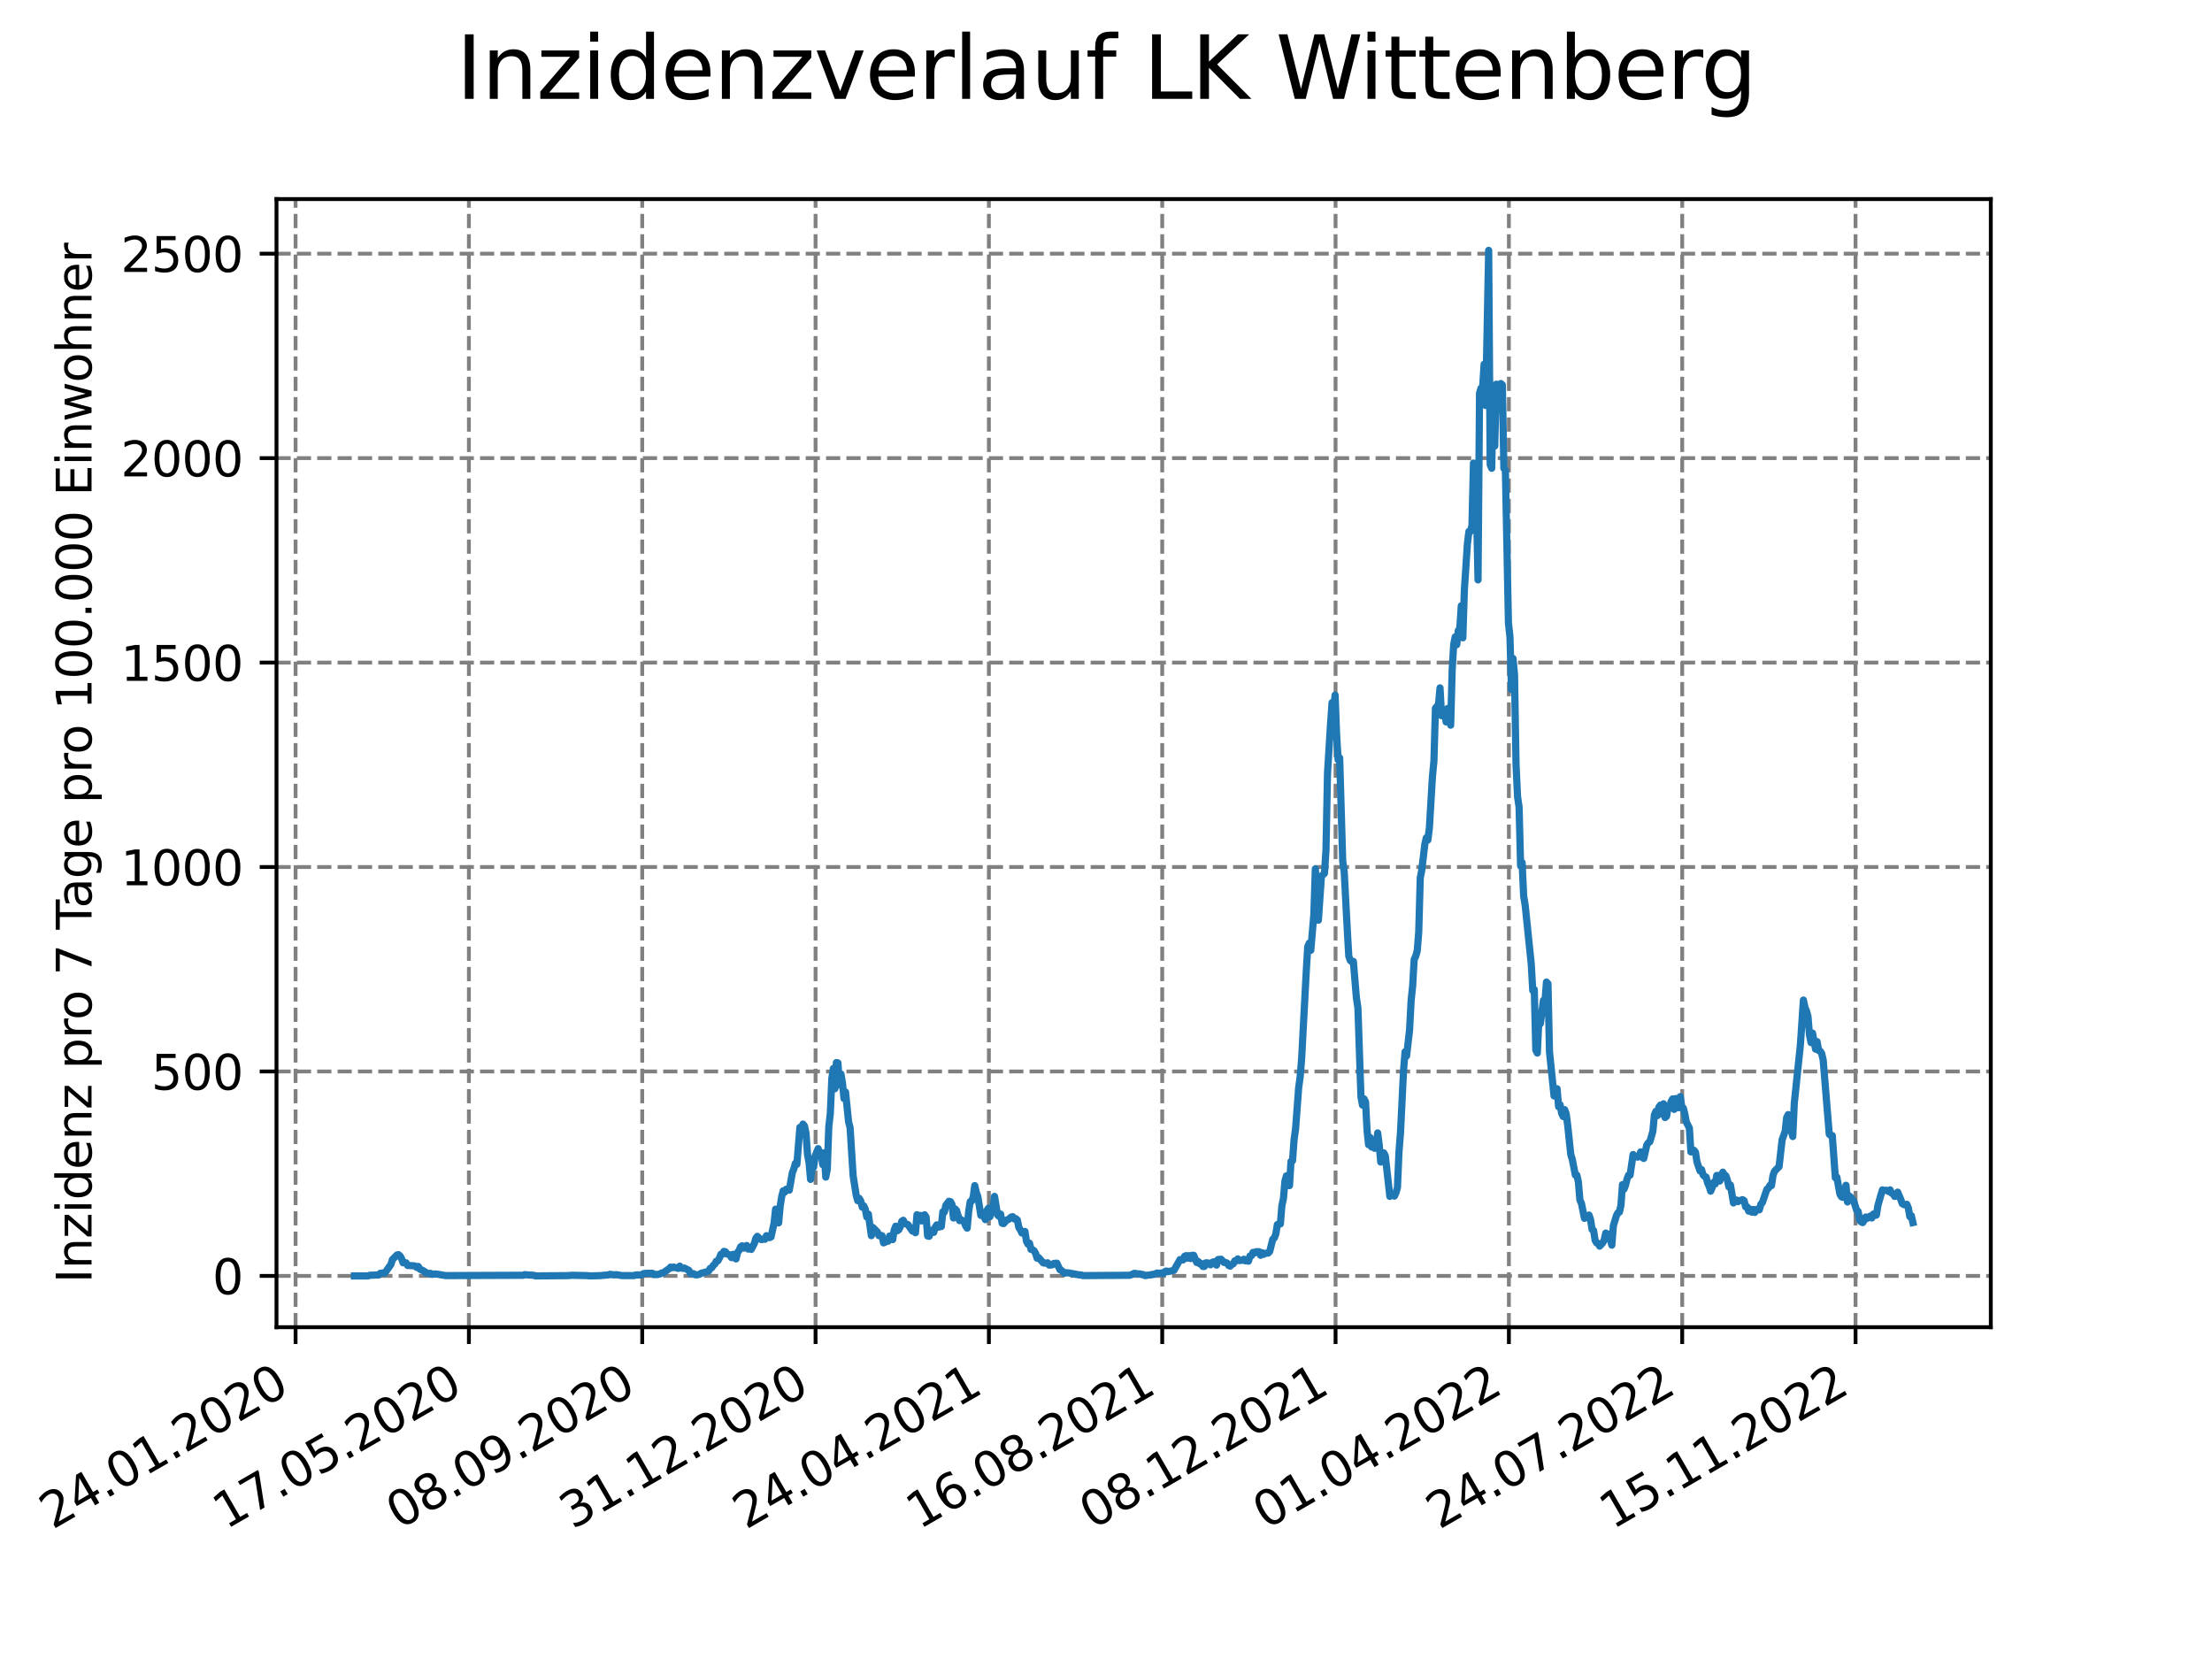 <?xml version="1.0" encoding="utf-8" standalone="no"?>
<!DOCTYPE svg PUBLIC "-//W3C//DTD SVG 1.1//EN"
  "http://www.w3.org/Graphics/SVG/1.1/DTD/svg11.dtd">
<svg xmlns:xlink="http://www.w3.org/1999/xlink" width="460.8pt" height="345.6pt" viewBox="0 0 460.8 345.6" xmlns="http://www.w3.org/2000/svg" version="1.1">
 <defs>
  <style type="text/css">*{stroke-linejoin: round; stroke-linecap: butt}</style>
 </defs>
 <g id="figure_1">
  <g id="patch_1">
   <path d="M 0 345.6 
L 460.8 345.6 
L 460.8 0 
L 0 0 
z
" style="fill: #ffffff"/>
  </g>
  <g id="axes_1">
   <g id="patch_2">
    <path d="M 57.6 276.48 
L 414.72 276.48 
L 414.72 41.472 
L 57.6 41.472 
z
" style="fill: #ffffff"/>
   </g>
   <g id="matplotlib.axis_1">
    <g id="xtick_1">
     <g id="line2d_1">
      <path d="M 61.572 276.48 
L 61.572 41.472 
" clip-path="url(#p7be7704898)" style="fill: none; stroke-dasharray: 2.96,1.28; stroke-dashoffset: 0; stroke: #808080; stroke-width: 0.8"/>
     </g>
     <g id="line2d_2">
      <defs>
       <path id="m172cbe33e7" d="M 0 0 
L 0 3.5 
" style="stroke: #000000; stroke-width: 0.8"/>
      </defs>
      <g>
       <use xlink:href="#m172cbe33e7" x="61.572" y="276.48" style="stroke: #000000; stroke-width: 0.8"/>
      </g>
     </g>
     <g id="text_1">
      <!-- 24.01.2020 -->
      <g transform="translate(10.947 318.689) rotate(-30) scale(0.1 -0.1)">
       <defs>
        <path id="DejaVuSans-32" d="M 1228 531 
L 3431 531 
L 3431 0 
L 469 0 
L 469 531 
Q 828 903 1448 1529 
Q 2069 2156 2228 2338 
Q 2531 2678 2651 2914 
Q 2772 3150 2772 3378 
Q 2772 3750 2511 3984 
Q 2250 4219 1831 4219 
Q 1534 4219 1204 4116 
Q 875 4013 500 3803 
L 500 4441 
Q 881 4594 1212 4672 
Q 1544 4750 1819 4750 
Q 2544 4750 2975 4387 
Q 3406 4025 3406 3419 
Q 3406 3131 3298 2873 
Q 3191 2616 2906 2266 
Q 2828 2175 2409 1742 
Q 1991 1309 1228 531 
z
" transform="scale(0.016)"/>
        <path id="DejaVuSans-34" d="M 2419 4116 
L 825 1625 
L 2419 1625 
L 2419 4116 
z
M 2253 4666 
L 3047 4666 
L 3047 1625 
L 3713 1625 
L 3713 1100 
L 3047 1100 
L 3047 0 
L 2419 0 
L 2419 1100 
L 313 1100 
L 313 1709 
L 2253 4666 
z
" transform="scale(0.016)"/>
        <path id="DejaVuSans-2e" d="M 684 794 
L 1344 794 
L 1344 0 
L 684 0 
L 684 794 
z
" transform="scale(0.016)"/>
        <path id="DejaVuSans-30" d="M 2034 4250 
Q 1547 4250 1301 3770 
Q 1056 3291 1056 2328 
Q 1056 1369 1301 889 
Q 1547 409 2034 409 
Q 2525 409 2770 889 
Q 3016 1369 3016 2328 
Q 3016 3291 2770 3770 
Q 2525 4250 2034 4250 
z
M 2034 4750 
Q 2819 4750 3233 4129 
Q 3647 3509 3647 2328 
Q 3647 1150 3233 529 
Q 2819 -91 2034 -91 
Q 1250 -91 836 529 
Q 422 1150 422 2328 
Q 422 3509 836 4129 
Q 1250 4750 2034 4750 
z
" transform="scale(0.016)"/>
        <path id="DejaVuSans-31" d="M 794 531 
L 1825 531 
L 1825 4091 
L 703 3866 
L 703 4441 
L 1819 4666 
L 2450 4666 
L 2450 531 
L 3481 531 
L 3481 0 
L 794 0 
L 794 531 
z
" transform="scale(0.016)"/>
       </defs>
       <use xlink:href="#DejaVuSans-32"/>
       <use xlink:href="#DejaVuSans-34" x="63.623"/>
       <use xlink:href="#DejaVuSans-2e" x="127.246"/>
       <use xlink:href="#DejaVuSans-30" x="159.033"/>
       <use xlink:href="#DejaVuSans-31" x="222.656"/>
       <use xlink:href="#DejaVuSans-2e" x="286.279"/>
       <use xlink:href="#DejaVuSans-32" x="318.066"/>
       <use xlink:href="#DejaVuSans-30" x="381.689"/>
       <use xlink:href="#DejaVuSans-32" x="445.312"/>
       <use xlink:href="#DejaVuSans-30" x="508.936"/>
      </g>
     </g>
    </g>
    <g id="xtick_2">
     <g id="line2d_3">
      <path d="M 97.68 276.48 
L 97.68 41.472 
" clip-path="url(#p7be7704898)" style="fill: none; stroke-dasharray: 2.96,1.28; stroke-dashoffset: 0; stroke: #808080; stroke-width: 0.8"/>
     </g>
     <g id="line2d_4">
      <g>
       <use xlink:href="#m172cbe33e7" x="97.68" y="276.48" style="stroke: #000000; stroke-width: 0.8"/>
      </g>
     </g>
     <g id="text_2">
      <!-- 17.05.2020 -->
      <g transform="translate(47.055 318.689) rotate(-30) scale(0.1 -0.1)">
       <defs>
        <path id="DejaVuSans-37" d="M 525 4666 
L 3525 4666 
L 3525 4397 
L 1831 0 
L 1172 0 
L 2766 4134 
L 525 4134 
L 525 4666 
z
" transform="scale(0.016)"/>
        <path id="DejaVuSans-35" d="M 691 4666 
L 3169 4666 
L 3169 4134 
L 1269 4134 
L 1269 2991 
Q 1406 3038 1543 3061 
Q 1681 3084 1819 3084 
Q 2600 3084 3056 2656 
Q 3513 2228 3513 1497 
Q 3513 744 3044 326 
Q 2575 -91 1722 -91 
Q 1428 -91 1123 -41 
Q 819 9 494 109 
L 494 744 
Q 775 591 1075 516 
Q 1375 441 1709 441 
Q 2250 441 2565 725 
Q 2881 1009 2881 1497 
Q 2881 1984 2565 2268 
Q 2250 2553 1709 2553 
Q 1456 2553 1204 2497 
Q 953 2441 691 2322 
L 691 4666 
z
" transform="scale(0.016)"/>
       </defs>
       <use xlink:href="#DejaVuSans-31"/>
       <use xlink:href="#DejaVuSans-37" x="63.623"/>
       <use xlink:href="#DejaVuSans-2e" x="127.246"/>
       <use xlink:href="#DejaVuSans-30" x="159.033"/>
       <use xlink:href="#DejaVuSans-35" x="222.656"/>
       <use xlink:href="#DejaVuSans-2e" x="286.279"/>
       <use xlink:href="#DejaVuSans-32" x="318.066"/>
       <use xlink:href="#DejaVuSans-30" x="381.689"/>
       <use xlink:href="#DejaVuSans-32" x="445.312"/>
       <use xlink:href="#DejaVuSans-30" x="508.936"/>
      </g>
     </g>
    </g>
    <g id="xtick_3">
     <g id="line2d_5">
      <path d="M 133.788 276.48 
L 133.788 41.472 
" clip-path="url(#p7be7704898)" style="fill: none; stroke-dasharray: 2.96,1.28; stroke-dashoffset: 0; stroke: #808080; stroke-width: 0.8"/>
     </g>
     <g id="line2d_6">
      <g>
       <use xlink:href="#m172cbe33e7" x="133.788" y="276.48" style="stroke: #000000; stroke-width: 0.8"/>
      </g>
     </g>
     <g id="text_3">
      <!-- 08.09.2020 -->
      <g transform="translate(83.163 318.689) rotate(-30) scale(0.1 -0.1)">
       <defs>
        <path id="DejaVuSans-38" d="M 2034 2216 
Q 1584 2216 1326 1975 
Q 1069 1734 1069 1313 
Q 1069 891 1326 650 
Q 1584 409 2034 409 
Q 2484 409 2743 651 
Q 3003 894 3003 1313 
Q 3003 1734 2745 1975 
Q 2488 2216 2034 2216 
z
M 1403 2484 
Q 997 2584 770 2862 
Q 544 3141 544 3541 
Q 544 4100 942 4425 
Q 1341 4750 2034 4750 
Q 2731 4750 3128 4425 
Q 3525 4100 3525 3541 
Q 3525 3141 3298 2862 
Q 3072 2584 2669 2484 
Q 3125 2378 3379 2068 
Q 3634 1759 3634 1313 
Q 3634 634 3220 271 
Q 2806 -91 2034 -91 
Q 1263 -91 848 271 
Q 434 634 434 1313 
Q 434 1759 690 2068 
Q 947 2378 1403 2484 
z
M 1172 3481 
Q 1172 3119 1398 2916 
Q 1625 2713 2034 2713 
Q 2441 2713 2670 2916 
Q 2900 3119 2900 3481 
Q 2900 3844 2670 4047 
Q 2441 4250 2034 4250 
Q 1625 4250 1398 4047 
Q 1172 3844 1172 3481 
z
" transform="scale(0.016)"/>
        <path id="DejaVuSans-39" d="M 703 97 
L 703 672 
Q 941 559 1184 500 
Q 1428 441 1663 441 
Q 2288 441 2617 861 
Q 2947 1281 2994 2138 
Q 2813 1869 2534 1725 
Q 2256 1581 1919 1581 
Q 1219 1581 811 2004 
Q 403 2428 403 3163 
Q 403 3881 828 4315 
Q 1253 4750 1959 4750 
Q 2769 4750 3195 4129 
Q 3622 3509 3622 2328 
Q 3622 1225 3098 567 
Q 2575 -91 1691 -91 
Q 1453 -91 1209 -44 
Q 966 3 703 97 
z
M 1959 2075 
Q 2384 2075 2632 2365 
Q 2881 2656 2881 3163 
Q 2881 3666 2632 3958 
Q 2384 4250 1959 4250 
Q 1534 4250 1286 3958 
Q 1038 3666 1038 3163 
Q 1038 2656 1286 2365 
Q 1534 2075 1959 2075 
z
" transform="scale(0.016)"/>
       </defs>
       <use xlink:href="#DejaVuSans-30"/>
       <use xlink:href="#DejaVuSans-38" x="63.623"/>
       <use xlink:href="#DejaVuSans-2e" x="127.246"/>
       <use xlink:href="#DejaVuSans-30" x="159.033"/>
       <use xlink:href="#DejaVuSans-39" x="222.656"/>
       <use xlink:href="#DejaVuSans-2e" x="286.279"/>
       <use xlink:href="#DejaVuSans-32" x="318.066"/>
       <use xlink:href="#DejaVuSans-30" x="381.689"/>
       <use xlink:href="#DejaVuSans-32" x="445.312"/>
       <use xlink:href="#DejaVuSans-30" x="508.936"/>
      </g>
     </g>
    </g>
    <g id="xtick_4">
     <g id="line2d_7">
      <path d="M 169.896 276.48 
L 169.896 41.472 
" clip-path="url(#p7be7704898)" style="fill: none; stroke-dasharray: 2.96,1.28; stroke-dashoffset: 0; stroke: #808080; stroke-width: 0.8"/>
     </g>
     <g id="line2d_8">
      <g>
       <use xlink:href="#m172cbe33e7" x="169.896" y="276.48" style="stroke: #000000; stroke-width: 0.8"/>
      </g>
     </g>
     <g id="text_4">
      <!-- 31.12.2020 -->
      <g transform="translate(119.271 318.689) rotate(-30) scale(0.1 -0.1)">
       <defs>
        <path id="DejaVuSans-33" d="M 2597 2516 
Q 3050 2419 3304 2112 
Q 3559 1806 3559 1356 
Q 3559 666 3084 287 
Q 2609 -91 1734 -91 
Q 1441 -91 1130 -33 
Q 819 25 488 141 
L 488 750 
Q 750 597 1062 519 
Q 1375 441 1716 441 
Q 2309 441 2620 675 
Q 2931 909 2931 1356 
Q 2931 1769 2642 2001 
Q 2353 2234 1838 2234 
L 1294 2234 
L 1294 2753 
L 1863 2753 
Q 2328 2753 2575 2939 
Q 2822 3125 2822 3475 
Q 2822 3834 2567 4026 
Q 2313 4219 1838 4219 
Q 1578 4219 1281 4162 
Q 984 4106 628 3988 
L 628 4550 
Q 988 4650 1302 4700 
Q 1616 4750 1894 4750 
Q 2613 4750 3031 4423 
Q 3450 4097 3450 3541 
Q 3450 3153 3228 2886 
Q 3006 2619 2597 2516 
z
" transform="scale(0.016)"/>
       </defs>
       <use xlink:href="#DejaVuSans-33"/>
       <use xlink:href="#DejaVuSans-31" x="63.623"/>
       <use xlink:href="#DejaVuSans-2e" x="127.246"/>
       <use xlink:href="#DejaVuSans-31" x="159.033"/>
       <use xlink:href="#DejaVuSans-32" x="222.656"/>
       <use xlink:href="#DejaVuSans-2e" x="286.279"/>
       <use xlink:href="#DejaVuSans-32" x="318.066"/>
       <use xlink:href="#DejaVuSans-30" x="381.689"/>
       <use xlink:href="#DejaVuSans-32" x="445.312"/>
       <use xlink:href="#DejaVuSans-30" x="508.936"/>
      </g>
     </g>
    </g>
    <g id="xtick_5">
     <g id="line2d_9">
      <path d="M 206.004 276.48 
L 206.004 41.472 
" clip-path="url(#p7be7704898)" style="fill: none; stroke-dasharray: 2.96,1.28; stroke-dashoffset: 0; stroke: #808080; stroke-width: 0.8"/>
     </g>
     <g id="line2d_10">
      <g>
       <use xlink:href="#m172cbe33e7" x="206.004" y="276.48" style="stroke: #000000; stroke-width: 0.8"/>
      </g>
     </g>
     <g id="text_5">
      <!-- 24.04.2021 -->
      <g transform="translate(155.379 318.689) rotate(-30) scale(0.1 -0.1)">
       <use xlink:href="#DejaVuSans-32"/>
       <use xlink:href="#DejaVuSans-34" x="63.623"/>
       <use xlink:href="#DejaVuSans-2e" x="127.246"/>
       <use xlink:href="#DejaVuSans-30" x="159.033"/>
       <use xlink:href="#DejaVuSans-34" x="222.656"/>
       <use xlink:href="#DejaVuSans-2e" x="286.279"/>
       <use xlink:href="#DejaVuSans-32" x="318.066"/>
       <use xlink:href="#DejaVuSans-30" x="381.689"/>
       <use xlink:href="#DejaVuSans-32" x="445.312"/>
       <use xlink:href="#DejaVuSans-31" x="508.936"/>
      </g>
     </g>
    </g>
    <g id="xtick_6">
     <g id="line2d_11">
      <path d="M 242.112 276.48 
L 242.112 41.472 
" clip-path="url(#p7be7704898)" style="fill: none; stroke-dasharray: 2.96,1.28; stroke-dashoffset: 0; stroke: #808080; stroke-width: 0.8"/>
     </g>
     <g id="line2d_12">
      <g>
       <use xlink:href="#m172cbe33e7" x="242.112" y="276.48" style="stroke: #000000; stroke-width: 0.8"/>
      </g>
     </g>
     <g id="text_6">
      <!-- 16.08.2021 -->
      <g transform="translate(191.487 318.689) rotate(-30) scale(0.1 -0.1)">
       <defs>
        <path id="DejaVuSans-36" d="M 2113 2584 
Q 1688 2584 1439 2293 
Q 1191 2003 1191 1497 
Q 1191 994 1439 701 
Q 1688 409 2113 409 
Q 2538 409 2786 701 
Q 3034 994 3034 1497 
Q 3034 2003 2786 2293 
Q 2538 2584 2113 2584 
z
M 3366 4563 
L 3366 3988 
Q 3128 4100 2886 4159 
Q 2644 4219 2406 4219 
Q 1781 4219 1451 3797 
Q 1122 3375 1075 2522 
Q 1259 2794 1537 2939 
Q 1816 3084 2150 3084 
Q 2853 3084 3261 2657 
Q 3669 2231 3669 1497 
Q 3669 778 3244 343 
Q 2819 -91 2113 -91 
Q 1303 -91 875 529 
Q 447 1150 447 2328 
Q 447 3434 972 4092 
Q 1497 4750 2381 4750 
Q 2619 4750 2861 4703 
Q 3103 4656 3366 4563 
z
" transform="scale(0.016)"/>
       </defs>
       <use xlink:href="#DejaVuSans-31"/>
       <use xlink:href="#DejaVuSans-36" x="63.623"/>
       <use xlink:href="#DejaVuSans-2e" x="127.246"/>
       <use xlink:href="#DejaVuSans-30" x="159.033"/>
       <use xlink:href="#DejaVuSans-38" x="222.656"/>
       <use xlink:href="#DejaVuSans-2e" x="286.279"/>
       <use xlink:href="#DejaVuSans-32" x="318.066"/>
       <use xlink:href="#DejaVuSans-30" x="381.689"/>
       <use xlink:href="#DejaVuSans-32" x="445.312"/>
       <use xlink:href="#DejaVuSans-31" x="508.936"/>
      </g>
     </g>
    </g>
    <g id="xtick_7">
     <g id="line2d_13">
      <path d="M 278.22 276.48 
L 278.22 41.472 
" clip-path="url(#p7be7704898)" style="fill: none; stroke-dasharray: 2.96,1.28; stroke-dashoffset: 0; stroke: #808080; stroke-width: 0.8"/>
     </g>
     <g id="line2d_14">
      <g>
       <use xlink:href="#m172cbe33e7" x="278.22" y="276.48" style="stroke: #000000; stroke-width: 0.8"/>
      </g>
     </g>
     <g id="text_7">
      <!-- 08.12.2021 -->
      <g transform="translate(227.595 318.689) rotate(-30) scale(0.1 -0.1)">
       <use xlink:href="#DejaVuSans-30"/>
       <use xlink:href="#DejaVuSans-38" x="63.623"/>
       <use xlink:href="#DejaVuSans-2e" x="127.246"/>
       <use xlink:href="#DejaVuSans-31" x="159.033"/>
       <use xlink:href="#DejaVuSans-32" x="222.656"/>
       <use xlink:href="#DejaVuSans-2e" x="286.279"/>
       <use xlink:href="#DejaVuSans-32" x="318.066"/>
       <use xlink:href="#DejaVuSans-30" x="381.689"/>
       <use xlink:href="#DejaVuSans-32" x="445.312"/>
       <use xlink:href="#DejaVuSans-31" x="508.936"/>
      </g>
     </g>
    </g>
    <g id="xtick_8">
     <g id="line2d_15">
      <path d="M 314.328 276.48 
L 314.328 41.472 
" clip-path="url(#p7be7704898)" style="fill: none; stroke-dasharray: 2.96,1.28; stroke-dashoffset: 0; stroke: #808080; stroke-width: 0.8"/>
     </g>
     <g id="line2d_16">
      <g>
       <use xlink:href="#m172cbe33e7" x="314.328" y="276.48" style="stroke: #000000; stroke-width: 0.8"/>
      </g>
     </g>
     <g id="text_8">
      <!-- 01.04.2022 -->
      <g transform="translate(263.703 318.689) rotate(-30) scale(0.1 -0.1)">
       <use xlink:href="#DejaVuSans-30"/>
       <use xlink:href="#DejaVuSans-31" x="63.623"/>
       <use xlink:href="#DejaVuSans-2e" x="127.246"/>
       <use xlink:href="#DejaVuSans-30" x="159.033"/>
       <use xlink:href="#DejaVuSans-34" x="222.656"/>
       <use xlink:href="#DejaVuSans-2e" x="286.279"/>
       <use xlink:href="#DejaVuSans-32" x="318.066"/>
       <use xlink:href="#DejaVuSans-30" x="381.689"/>
       <use xlink:href="#DejaVuSans-32" x="445.312"/>
       <use xlink:href="#DejaVuSans-32" x="508.936"/>
      </g>
     </g>
    </g>
    <g id="xtick_9">
     <g id="line2d_17">
      <path d="M 350.436 276.48 
L 350.436 41.472 
" clip-path="url(#p7be7704898)" style="fill: none; stroke-dasharray: 2.96,1.28; stroke-dashoffset: 0; stroke: #808080; stroke-width: 0.8"/>
     </g>
     <g id="line2d_18">
      <g>
       <use xlink:href="#m172cbe33e7" x="350.436" y="276.48" style="stroke: #000000; stroke-width: 0.8"/>
      </g>
     </g>
     <g id="text_9">
      <!-- 24.07.2022 -->
      <g transform="translate(299.811 318.689) rotate(-30) scale(0.1 -0.1)">
       <use xlink:href="#DejaVuSans-32"/>
       <use xlink:href="#DejaVuSans-34" x="63.623"/>
       <use xlink:href="#DejaVuSans-2e" x="127.246"/>
       <use xlink:href="#DejaVuSans-30" x="159.033"/>
       <use xlink:href="#DejaVuSans-37" x="222.656"/>
       <use xlink:href="#DejaVuSans-2e" x="286.279"/>
       <use xlink:href="#DejaVuSans-32" x="318.066"/>
       <use xlink:href="#DejaVuSans-30" x="381.689"/>
       <use xlink:href="#DejaVuSans-32" x="445.312"/>
       <use xlink:href="#DejaVuSans-32" x="508.936"/>
      </g>
     </g>
    </g>
    <g id="xtick_10">
     <g id="line2d_19">
      <path d="M 386.544 276.48 
L 386.544 41.472 
" clip-path="url(#p7be7704898)" style="fill: none; stroke-dasharray: 2.96,1.28; stroke-dashoffset: 0; stroke: #808080; stroke-width: 0.8"/>
     </g>
     <g id="line2d_20">
      <g>
       <use xlink:href="#m172cbe33e7" x="386.544" y="276.48" style="stroke: #000000; stroke-width: 0.8"/>
      </g>
     </g>
     <g id="text_10">
      <!-- 15.11.2022 -->
      <g transform="translate(335.918 318.689) rotate(-30) scale(0.1 -0.1)">
       <use xlink:href="#DejaVuSans-31"/>
       <use xlink:href="#DejaVuSans-35" x="63.623"/>
       <use xlink:href="#DejaVuSans-2e" x="127.246"/>
       <use xlink:href="#DejaVuSans-31" x="159.033"/>
       <use xlink:href="#DejaVuSans-31" x="222.656"/>
       <use xlink:href="#DejaVuSans-2e" x="286.279"/>
       <use xlink:href="#DejaVuSans-32" x="318.066"/>
       <use xlink:href="#DejaVuSans-30" x="381.689"/>
       <use xlink:href="#DejaVuSans-32" x="445.312"/>
       <use xlink:href="#DejaVuSans-32" x="508.936"/>
      </g>
     </g>
    </g>
   </g>
   <g id="matplotlib.axis_2">
    <g id="ytick_1">
     <g id="line2d_21">
      <path d="M 57.6 265.798 
L 414.72 265.798 
" clip-path="url(#p7be7704898)" style="fill: none; stroke-dasharray: 2.96,1.28; stroke-dashoffset: 0; stroke: #808080; stroke-width: 0.8"/>
     </g>
     <g id="line2d_22">
      <defs>
       <path id="m8325264cdf" d="M 0 0 
L -3.5 0 
" style="stroke: #000000; stroke-width: 0.8"/>
      </defs>
      <g>
       <use xlink:href="#m8325264cdf" x="57.6" y="265.798" style="stroke: #000000; stroke-width: 0.8"/>
      </g>
     </g>
     <g id="text_11">
      <!-- 0 -->
      <g transform="translate(44.237 269.597) scale(0.1 -0.1)">
       <use xlink:href="#DejaVuSans-30"/>
      </g>
     </g>
    </g>
    <g id="ytick_2">
     <g id="line2d_23">
      <path d="M 57.6 223.208 
L 414.72 223.208 
" clip-path="url(#p7be7704898)" style="fill: none; stroke-dasharray: 2.96,1.28; stroke-dashoffset: 0; stroke: #808080; stroke-width: 0.8"/>
     </g>
     <g id="line2d_24">
      <g>
       <use xlink:href="#m8325264cdf" x="57.6" y="223.208" style="stroke: #000000; stroke-width: 0.8"/>
      </g>
     </g>
     <g id="text_12">
      <!-- 500 -->
      <g transform="translate(31.512 227.007) scale(0.1 -0.1)">
       <use xlink:href="#DejaVuSans-35"/>
       <use xlink:href="#DejaVuSans-30" x="63.623"/>
       <use xlink:href="#DejaVuSans-30" x="127.246"/>
      </g>
     </g>
    </g>
    <g id="ytick_3">
     <g id="line2d_25">
      <path d="M 57.6 180.618 
L 414.72 180.618 
" clip-path="url(#p7be7704898)" style="fill: none; stroke-dasharray: 2.96,1.28; stroke-dashoffset: 0; stroke: #808080; stroke-width: 0.8"/>
     </g>
     <g id="line2d_26">
      <g>
       <use xlink:href="#m8325264cdf" x="57.6" y="180.618" style="stroke: #000000; stroke-width: 0.8"/>
      </g>
     </g>
     <g id="text_13">
      <!-- 1000 -->
      <g transform="translate(25.15 184.417) scale(0.1 -0.1)">
       <use xlink:href="#DejaVuSans-31"/>
       <use xlink:href="#DejaVuSans-30" x="63.623"/>
       <use xlink:href="#DejaVuSans-30" x="127.246"/>
       <use xlink:href="#DejaVuSans-30" x="190.869"/>
      </g>
     </g>
    </g>
    <g id="ytick_4">
     <g id="line2d_27">
      <path d="M 57.6 138.028 
L 414.72 138.028 
" clip-path="url(#p7be7704898)" style="fill: none; stroke-dasharray: 2.96,1.28; stroke-dashoffset: 0; stroke: #808080; stroke-width: 0.8"/>
     </g>
     <g id="line2d_28">
      <g>
       <use xlink:href="#m8325264cdf" x="57.6" y="138.028" style="stroke: #000000; stroke-width: 0.8"/>
      </g>
     </g>
     <g id="text_14">
      <!-- 1500 -->
      <g transform="translate(25.15 141.827) scale(0.1 -0.1)">
       <use xlink:href="#DejaVuSans-31"/>
       <use xlink:href="#DejaVuSans-35" x="63.623"/>
       <use xlink:href="#DejaVuSans-30" x="127.246"/>
       <use xlink:href="#DejaVuSans-30" x="190.869"/>
      </g>
     </g>
    </g>
    <g id="ytick_5">
     <g id="line2d_29">
      <path d="M 57.6 95.438 
L 414.72 95.438 
" clip-path="url(#p7be7704898)" style="fill: none; stroke-dasharray: 2.96,1.28; stroke-dashoffset: 0; stroke: #808080; stroke-width: 0.8"/>
     </g>
     <g id="line2d_30">
      <g>
       <use xlink:href="#m8325264cdf" x="57.6" y="95.438" style="stroke: #000000; stroke-width: 0.8"/>
      </g>
     </g>
     <g id="text_15">
      <!-- 2000 -->
      <g transform="translate(25.15 99.237) scale(0.1 -0.1)">
       <use xlink:href="#DejaVuSans-32"/>
       <use xlink:href="#DejaVuSans-30" x="63.623"/>
       <use xlink:href="#DejaVuSans-30" x="127.246"/>
       <use xlink:href="#DejaVuSans-30" x="190.869"/>
      </g>
     </g>
    </g>
    <g id="ytick_6">
     <g id="line2d_31">
      <path d="M 57.6 52.848 
L 414.72 52.848 
" clip-path="url(#p7be7704898)" style="fill: none; stroke-dasharray: 2.96,1.28; stroke-dashoffset: 0; stroke: #808080; stroke-width: 0.8"/>
     </g>
     <g id="line2d_32">
      <g>
       <use xlink:href="#m8325264cdf" x="57.6" y="52.848" style="stroke: #000000; stroke-width: 0.8"/>
      </g>
     </g>
     <g id="text_16">
      <!-- 2500 -->
      <g transform="translate(25.15 56.647) scale(0.1 -0.1)">
       <use xlink:href="#DejaVuSans-32"/>
       <use xlink:href="#DejaVuSans-35" x="63.623"/>
       <use xlink:href="#DejaVuSans-30" x="127.246"/>
       <use xlink:href="#DejaVuSans-30" x="190.869"/>
      </g>
     </g>
    </g>
    <g id="text_17">
     <!-- Inzidenz pro 7 Tage pro 100.000 Einwohner -->
     <g transform="translate(19.07 267.301) rotate(-90) scale(0.1 -0.1)">
      <defs>
       <path id="DejaVuSans-49" d="M 628 4666 
L 1259 4666 
L 1259 0 
L 628 0 
L 628 4666 
z
" transform="scale(0.016)"/>
       <path id="DejaVuSans-6e" d="M 3513 2113 
L 3513 0 
L 2938 0 
L 2938 2094 
Q 2938 2591 2744 2837 
Q 2550 3084 2163 3084 
Q 1697 3084 1428 2787 
Q 1159 2491 1159 1978 
L 1159 0 
L 581 0 
L 581 3500 
L 1159 3500 
L 1159 2956 
Q 1366 3272 1645 3428 
Q 1925 3584 2291 3584 
Q 2894 3584 3203 3211 
Q 3513 2838 3513 2113 
z
" transform="scale(0.016)"/>
       <path id="DejaVuSans-7a" d="M 353 3500 
L 3084 3500 
L 3084 2975 
L 922 459 
L 3084 459 
L 3084 0 
L 275 0 
L 275 525 
L 2438 3041 
L 353 3041 
L 353 3500 
z
" transform="scale(0.016)"/>
       <path id="DejaVuSans-69" d="M 603 3500 
L 1178 3500 
L 1178 0 
L 603 0 
L 603 3500 
z
M 603 4863 
L 1178 4863 
L 1178 4134 
L 603 4134 
L 603 4863 
z
" transform="scale(0.016)"/>
       <path id="DejaVuSans-64" d="M 2906 2969 
L 2906 4863 
L 3481 4863 
L 3481 0 
L 2906 0 
L 2906 525 
Q 2725 213 2448 61 
Q 2172 -91 1784 -91 
Q 1150 -91 751 415 
Q 353 922 353 1747 
Q 353 2572 751 3078 
Q 1150 3584 1784 3584 
Q 2172 3584 2448 3432 
Q 2725 3281 2906 2969 
z
M 947 1747 
Q 947 1113 1208 752 
Q 1469 391 1925 391 
Q 2381 391 2643 752 
Q 2906 1113 2906 1747 
Q 2906 2381 2643 2742 
Q 2381 3103 1925 3103 
Q 1469 3103 1208 2742 
Q 947 2381 947 1747 
z
" transform="scale(0.016)"/>
       <path id="DejaVuSans-65" d="M 3597 1894 
L 3597 1613 
L 953 1613 
Q 991 1019 1311 708 
Q 1631 397 2203 397 
Q 2534 397 2845 478 
Q 3156 559 3463 722 
L 3463 178 
Q 3153 47 2828 -22 
Q 2503 -91 2169 -91 
Q 1331 -91 842 396 
Q 353 884 353 1716 
Q 353 2575 817 3079 
Q 1281 3584 2069 3584 
Q 2775 3584 3186 3129 
Q 3597 2675 3597 1894 
z
M 3022 2063 
Q 3016 2534 2758 2815 
Q 2500 3097 2075 3097 
Q 1594 3097 1305 2825 
Q 1016 2553 972 2059 
L 3022 2063 
z
" transform="scale(0.016)"/>
       <path id="DejaVuSans-20" transform="scale(0.016)"/>
       <path id="DejaVuSans-70" d="M 1159 525 
L 1159 -1331 
L 581 -1331 
L 581 3500 
L 1159 3500 
L 1159 2969 
Q 1341 3281 1617 3432 
Q 1894 3584 2278 3584 
Q 2916 3584 3314 3078 
Q 3713 2572 3713 1747 
Q 3713 922 3314 415 
Q 2916 -91 2278 -91 
Q 1894 -91 1617 61 
Q 1341 213 1159 525 
z
M 3116 1747 
Q 3116 2381 2855 2742 
Q 2594 3103 2138 3103 
Q 1681 3103 1420 2742 
Q 1159 2381 1159 1747 
Q 1159 1113 1420 752 
Q 1681 391 2138 391 
Q 2594 391 2855 752 
Q 3116 1113 3116 1747 
z
" transform="scale(0.016)"/>
       <path id="DejaVuSans-72" d="M 2631 2963 
Q 2534 3019 2420 3045 
Q 2306 3072 2169 3072 
Q 1681 3072 1420 2755 
Q 1159 2438 1159 1844 
L 1159 0 
L 581 0 
L 581 3500 
L 1159 3500 
L 1159 2956 
Q 1341 3275 1631 3429 
Q 1922 3584 2338 3584 
Q 2397 3584 2469 3576 
Q 2541 3569 2628 3553 
L 2631 2963 
z
" transform="scale(0.016)"/>
       <path id="DejaVuSans-6f" d="M 1959 3097 
Q 1497 3097 1228 2736 
Q 959 2375 959 1747 
Q 959 1119 1226 758 
Q 1494 397 1959 397 
Q 2419 397 2687 759 
Q 2956 1122 2956 1747 
Q 2956 2369 2687 2733 
Q 2419 3097 1959 3097 
z
M 1959 3584 
Q 2709 3584 3137 3096 
Q 3566 2609 3566 1747 
Q 3566 888 3137 398 
Q 2709 -91 1959 -91 
Q 1206 -91 779 398 
Q 353 888 353 1747 
Q 353 2609 779 3096 
Q 1206 3584 1959 3584 
z
" transform="scale(0.016)"/>
       <path id="DejaVuSans-54" d="M -19 4666 
L 3928 4666 
L 3928 4134 
L 2272 4134 
L 2272 0 
L 1638 0 
L 1638 4134 
L -19 4134 
L -19 4666 
z
" transform="scale(0.016)"/>
       <path id="DejaVuSans-61" d="M 2194 1759 
Q 1497 1759 1228 1600 
Q 959 1441 959 1056 
Q 959 750 1161 570 
Q 1363 391 1709 391 
Q 2188 391 2477 730 
Q 2766 1069 2766 1631 
L 2766 1759 
L 2194 1759 
z
M 3341 1997 
L 3341 0 
L 2766 0 
L 2766 531 
Q 2569 213 2275 61 
Q 1981 -91 1556 -91 
Q 1019 -91 701 211 
Q 384 513 384 1019 
Q 384 1609 779 1909 
Q 1175 2209 1959 2209 
L 2766 2209 
L 2766 2266 
Q 2766 2663 2505 2880 
Q 2244 3097 1772 3097 
Q 1472 3097 1187 3025 
Q 903 2953 641 2809 
L 641 3341 
Q 956 3463 1253 3523 
Q 1550 3584 1831 3584 
Q 2591 3584 2966 3190 
Q 3341 2797 3341 1997 
z
" transform="scale(0.016)"/>
       <path id="DejaVuSans-67" d="M 2906 1791 
Q 2906 2416 2648 2759 
Q 2391 3103 1925 3103 
Q 1463 3103 1205 2759 
Q 947 2416 947 1791 
Q 947 1169 1205 825 
Q 1463 481 1925 481 
Q 2391 481 2648 825 
Q 2906 1169 2906 1791 
z
M 3481 434 
Q 3481 -459 3084 -895 
Q 2688 -1331 1869 -1331 
Q 1566 -1331 1297 -1286 
Q 1028 -1241 775 -1147 
L 775 -588 
Q 1028 -725 1275 -790 
Q 1522 -856 1778 -856 
Q 2344 -856 2625 -561 
Q 2906 -266 2906 331 
L 2906 616 
Q 2728 306 2450 153 
Q 2172 0 1784 0 
Q 1141 0 747 490 
Q 353 981 353 1791 
Q 353 2603 747 3093 
Q 1141 3584 1784 3584 
Q 2172 3584 2450 3431 
Q 2728 3278 2906 2969 
L 2906 3500 
L 3481 3500 
L 3481 434 
z
" transform="scale(0.016)"/>
       <path id="DejaVuSans-45" d="M 628 4666 
L 3578 4666 
L 3578 4134 
L 1259 4134 
L 1259 2753 
L 3481 2753 
L 3481 2222 
L 1259 2222 
L 1259 531 
L 3634 531 
L 3634 0 
L 628 0 
L 628 4666 
z
" transform="scale(0.016)"/>
       <path id="DejaVuSans-77" d="M 269 3500 
L 844 3500 
L 1563 769 
L 2278 3500 
L 2956 3500 
L 3675 769 
L 4391 3500 
L 4966 3500 
L 4050 0 
L 3372 0 
L 2619 2869 
L 1863 0 
L 1184 0 
L 269 3500 
z
" transform="scale(0.016)"/>
       <path id="DejaVuSans-68" d="M 3513 2113 
L 3513 0 
L 2938 0 
L 2938 2094 
Q 2938 2591 2744 2837 
Q 2550 3084 2163 3084 
Q 1697 3084 1428 2787 
Q 1159 2491 1159 1978 
L 1159 0 
L 581 0 
L 581 4863 
L 1159 4863 
L 1159 2956 
Q 1366 3272 1645 3428 
Q 1925 3584 2291 3584 
Q 2894 3584 3203 3211 
Q 3513 2838 3513 2113 
z
" transform="scale(0.016)"/>
      </defs>
      <use xlink:href="#DejaVuSans-49"/>
      <use xlink:href="#DejaVuSans-6e" x="29.492"/>
      <use xlink:href="#DejaVuSans-7a" x="92.871"/>
      <use xlink:href="#DejaVuSans-69" x="145.361"/>
      <use xlink:href="#DejaVuSans-64" x="173.145"/>
      <use xlink:href="#DejaVuSans-65" x="236.621"/>
      <use xlink:href="#DejaVuSans-6e" x="298.145"/>
      <use xlink:href="#DejaVuSans-7a" x="361.523"/>
      <use xlink:href="#DejaVuSans-20" x="414.014"/>
      <use xlink:href="#DejaVuSans-70" x="445.801"/>
      <use xlink:href="#DejaVuSans-72" x="509.277"/>
      <use xlink:href="#DejaVuSans-6f" x="548.141"/>
      <use xlink:href="#DejaVuSans-20" x="609.322"/>
      <use xlink:href="#DejaVuSans-37" x="641.109"/>
      <use xlink:href="#DejaVuSans-20" x="704.732"/>
      <use xlink:href="#DejaVuSans-54" x="736.52"/>
      <use xlink:href="#DejaVuSans-61" x="781.104"/>
      <use xlink:href="#DejaVuSans-67" x="842.383"/>
      <use xlink:href="#DejaVuSans-65" x="905.859"/>
      <use xlink:href="#DejaVuSans-20" x="967.383"/>
      <use xlink:href="#DejaVuSans-70" x="999.17"/>
      <use xlink:href="#DejaVuSans-72" x="1062.646"/>
      <use xlink:href="#DejaVuSans-6f" x="1101.51"/>
      <use xlink:href="#DejaVuSans-20" x="1162.691"/>
      <use xlink:href="#DejaVuSans-31" x="1194.479"/>
      <use xlink:href="#DejaVuSans-30" x="1258.102"/>
      <use xlink:href="#DejaVuSans-30" x="1321.725"/>
      <use xlink:href="#DejaVuSans-2e" x="1385.348"/>
      <use xlink:href="#DejaVuSans-30" x="1417.135"/>
      <use xlink:href="#DejaVuSans-30" x="1480.758"/>
      <use xlink:href="#DejaVuSans-30" x="1544.381"/>
      <use xlink:href="#DejaVuSans-20" x="1608.004"/>
      <use xlink:href="#DejaVuSans-45" x="1639.791"/>
      <use xlink:href="#DejaVuSans-69" x="1702.975"/>
      <use xlink:href="#DejaVuSans-6e" x="1730.758"/>
      <use xlink:href="#DejaVuSans-77" x="1794.137"/>
      <use xlink:href="#DejaVuSans-6f" x="1875.924"/>
      <use xlink:href="#DejaVuSans-68" x="1937.105"/>
      <use xlink:href="#DejaVuSans-6e" x="2000.484"/>
      <use xlink:href="#DejaVuSans-65" x="2063.863"/>
      <use xlink:href="#DejaVuSans-72" x="2125.387"/>
     </g>
    </g>
   </g>
   <g id="line2d_33">
    <path d="M 73.833 265.798 
L 76.683 265.798 
L 77 265.661 
L 78.901 265.593 
L 79.217 265.252 
L 79.851 265.184 
L 80.167 265.184 
L 81.434 263.412 
L 81.751 262.389 
L 82.701 261.435 
L 83.018 261.367 
L 83.335 261.639 
L 83.652 262.185 
L 83.968 263.071 
L 84.285 263.003 
L 84.602 263.071 
L 84.918 263.616 
L 86.185 263.685 
L 86.502 263.753 
L 86.819 264.025 
L 87.136 263.821 
L 87.452 264.366 
L 88.403 264.843 
L 88.719 265.184 
L 89.036 265.184 
L 89.353 265.321 
L 89.67 265.252 
L 89.986 265.457 
L 90.62 265.389 
L 91.253 265.457 
L 92.837 265.73 
L 108.99 265.661 
L 109.307 265.525 
L 109.941 265.593 
L 111.208 265.661 
L 111.524 265.798 
L 118.493 265.73 
L 119.126 265.661 
L 122.293 265.73 
L 122.927 265.798 
L 125.144 265.73 
L 125.777 265.661 
L 126.728 265.593 
L 127.044 265.457 
L 127.995 265.593 
L 128.311 265.525 
L 129.578 265.73 
L 132.112 265.73 
L 132.429 265.593 
L 133.696 265.593 
L 134.013 265.321 
L 134.646 265.252 
L 135.913 265.252 
L 136.23 265.525 
L 136.546 265.457 
L 136.863 265.525 
L 137.497 265.389 
L 137.813 265.184 
L 138.13 265.184 
L 139.08 264.503 
L 139.397 264.298 
L 139.714 263.957 
L 140.031 264.094 
L 140.347 263.957 
L 141.298 264.23 
L 141.614 263.753 
L 141.931 264.162 
L 142.248 264.23 
L 142.564 264.162 
L 143.515 264.639 
L 143.831 265.321 
L 144.465 265.321 
L 144.782 265.525 
L 145.098 265.593 
L 145.732 265.457 
L 146.049 265.252 
L 147.316 264.912 
L 147.632 264.775 
L 147.949 264.23 
L 148.266 264.094 
L 148.582 263.616 
L 148.899 263.344 
L 149.216 262.73 
L 149.533 262.662 
L 149.849 262.117 
L 150.166 261.299 
L 150.483 261.299 
L 150.8 260.685 
L 151.116 260.753 
L 151.433 261.23 
L 151.75 261.299 
L 152.067 261.503 
L 152.383 261.98 
L 152.7 261.299 
L 153.017 262.048 
L 153.333 262.253 
L 153.65 260.89 
L 153.967 260.481 
L 154.284 259.731 
L 154.6 259.526 
L 154.917 260.003 
L 155.234 259.867 
L 155.551 259.458 
L 155.867 260.208 
L 156.184 260.003 
L 156.501 260.276 
L 157.134 259.049 
L 157.451 257.958 
L 157.768 257.549 
L 158.401 258.163 
L 158.718 258.231 
L 159.035 258.095 
L 159.351 258.163 
L 159.668 257.413 
L 159.985 257.549 
L 160.302 257.822 
L 160.618 257.686 
L 161.252 254.823 
L 161.569 251.891 
L 161.885 254.277 
L 162.202 254.754 
L 162.519 251.346 
L 162.836 249.301 
L 163.152 248.074 
L 163.469 248.346 
L 163.786 247.733 
L 164.103 247.733 
L 164.419 247.937 
L 165.053 244.324 
L 165.369 243.506 
L 165.686 242.347 
L 166.003 242.552 
L 166.636 234.849 
L 166.953 235.462 
L 167.27 234.167 
L 167.587 234.576 
L 167.903 236.076 
L 168.22 240.507 
L 168.537 242.143 
L 168.854 245.688 
L 169.17 243.302 
L 169.487 243.165 
L 169.804 240.848 
L 170.437 239.28 
L 170.754 240.166 
L 171.071 240.098 
L 171.387 242.62 
L 171.704 240.166 
L 172.021 245.211 
L 172.338 243.575 
L 172.654 234.712 
L 172.971 231.918 
L 173.288 224.623 
L 173.605 222.578 
L 173.921 226.805 
L 174.238 221.351 
L 174.555 221.419 
L 174.872 225.987 
L 175.188 223.737 
L 175.505 225.646 
L 175.822 228.85 
L 176.139 227.486 
L 176.772 233.69 
L 177.089 234.917 
L 177.722 244.938 
L 178.356 248.96 
L 178.672 250.119 
L 178.989 249.642 
L 179.306 250.187 
L 179.623 251.482 
L 179.939 251.21 
L 180.256 251.891 
L 180.573 253.527 
L 180.89 252.914 
L 181.523 257.413 
L 181.84 255.709 
L 182.79 256.663 
L 183.107 257.413 
L 183.423 257.345 
L 183.74 257.413 
L 184.057 258.913 
L 184.374 258.776 
L 184.69 258.231 
L 185.007 258.572 
L 185.324 257.481 
L 185.641 257.617 
L 185.957 258.231 
L 186.274 256.254 
L 186.591 255.436 
L 186.908 256.39 
L 187.224 256.186 
L 187.541 255.572 
L 187.858 254.413 
L 188.174 254.209 
L 188.491 254.891 
L 189.125 255.095 
L 190.075 256.459 
L 190.392 256.39 
L 190.708 256.799 
L 191.025 253.05 
L 191.342 253.255 
L 191.659 253.186 
L 191.975 254.345 
L 192.292 253.391 
L 192.609 253.05 
L 192.926 253.527 
L 193.242 257.481 
L 193.559 257.549 
L 193.876 256.595 
L 194.192 256.254 
L 194.509 256.731 
L 194.826 255.641 
L 195.143 255.163 
L 195.459 255.641 
L 196.093 255.504 
L 196.41 252.437 
L 196.726 252.505 
L 197.043 251.073 
L 197.677 250.255 
L 197.993 250.323 
L 198.31 250.869 
L 198.627 253.732 
L 198.944 251.823 
L 199.26 252.164 
L 199.894 254.277 
L 200.21 254.073 
L 200.844 254.55 
L 201.161 255.368 
L 201.477 255.845 
L 201.794 252.368 
L 202.111 250.323 
L 202.428 250.187 
L 202.744 249.301 
L 203.061 246.983 
L 203.378 248.415 
L 203.695 249.233 
L 204.328 253.186 
L 204.645 252.777 
L 205.278 254.073 
L 205.595 252.164 
L 205.912 251.687 
L 206.228 253.459 
L 206.545 251.619 
L 206.862 251.619 
L 207.179 249.233 
L 207.812 253.118 
L 208.129 253.391 
L 208.446 252.914 
L 208.762 254.823 
L 209.079 254.891 
L 209.713 254.141 
L 210.029 254.073 
L 210.663 253.527 
L 210.979 253.459 
L 211.296 253.936 
L 211.613 253.868 
L 211.93 254.141 
L 212.246 255.709 
L 212.563 256.186 
L 212.88 256.868 
L 213.513 256.527 
L 213.83 258.572 
L 214.147 259.185 
L 214.464 258.981 
L 214.78 260.276 
L 215.097 260.344 
L 215.414 260.549 
L 215.731 261.094 
L 216.047 262.117 
L 216.364 261.98 
L 217.314 263.071 
L 217.631 263.139 
L 218.264 263.071 
L 218.581 263.548 
L 219.215 263.48 
L 219.531 263.207 
L 220.165 263.139 
L 220.798 264.503 
L 221.115 264.639 
L 221.749 265.252 
L 222.065 265.116 
L 222.699 265.184 
L 224.916 265.593 
L 225.233 265.593 
L 225.549 265.73 
L 235.368 265.661 
L 236.318 265.252 
L 237.269 265.389 
L 237.585 265.389 
L 237.902 265.525 
L 238.219 265.525 
L 238.536 265.73 
L 239.486 265.593 
L 239.802 265.593 
L 240.119 265.457 
L 240.436 265.457 
L 241.069 265.184 
L 241.386 265.252 
L 242.02 265.184 
L 242.336 265.321 
L 242.653 264.912 
L 242.97 264.775 
L 243.287 264.912 
L 244.554 264.639 
L 245.82 262.389 
L 246.454 262.458 
L 246.771 261.708 
L 247.087 261.571 
L 247.404 262.117 
L 247.721 261.571 
L 248.038 262.185 
L 248.354 261.503 
L 248.671 261.503 
L 249.305 263.003 
L 249.621 262.798 
L 249.938 263.276 
L 250.255 263.207 
L 250.571 263.821 
L 250.888 263.821 
L 251.205 263.071 
L 251.522 263.071 
L 252.155 263.48 
L 252.472 263.003 
L 252.789 262.867 
L 253.105 262.867 
L 253.422 263.548 
L 253.739 262.389 
L 254.372 262.321 
L 255.006 263.003 
L 255.323 263.003 
L 255.639 263.139 
L 255.956 263.616 
L 256.273 263.753 
L 256.589 263.412 
L 256.906 263.276 
L 257.223 262.662 
L 257.54 262.662 
L 257.856 262.253 
L 258.173 262.594 
L 258.807 262.526 
L 259.123 262.321 
L 259.44 262.662 
L 259.757 262.594 
L 260.074 262.73 
L 260.39 261.639 
L 260.707 261.571 
L 261.024 260.89 
L 261.341 261.026 
L 261.657 260.753 
L 262.291 260.753 
L 262.607 261.503 
L 262.924 260.958 
L 263.241 261.299 
L 263.558 261.094 
L 264.191 261.026 
L 264.508 260.685 
L 265.141 258.163 
L 265.458 257.89 
L 265.775 257.072 
L 266.092 255.095 
L 266.408 255.095 
L 266.725 254.959 
L 267.042 251.141 
L 267.359 249.71 
L 267.675 246.029 
L 267.992 244.938 
L 268.309 246.983 
L 268.625 246.983 
L 268.942 241.938 
L 269.259 241.802 
L 269.576 237.439 
L 269.892 235.19 
L 270.526 226.668 
L 270.843 224.351 
L 271.159 220.465 
L 272.11 202.468 
L 272.426 197.219 
L 272.743 196.469 
L 273.06 197.969 
L 273.693 190.607 
L 274.01 180.995 
L 274.643 191.697 
L 275.277 182.495 
L 275.91 181.949 
L 276.227 177.109 
L 276.544 161.089 
L 277.177 150.796 
L 277.494 146.365 
L 277.811 147.66 
L 278.128 144.797 
L 278.444 153.182 
L 278.761 158.294 
L 279.078 157.885 
L 279.711 179.359 
L 280.028 181.676 
L 280.661 193.674 
L 280.978 199.196 
L 281.295 200.082 
L 281.612 200.355 
L 281.928 200.287 
L 282.562 207.854 
L 282.879 209.967 
L 283.512 228.509 
L 283.829 230.213 
L 284.146 228.918 
L 284.462 229.532 
L 284.779 235.394 
L 285.096 238.462 
L 285.412 236.962 
L 285.729 238.939 
L 286.046 238.121 
L 286.363 239.212 
L 286.679 239.075 
L 286.996 236.008 
L 287.313 238.53 
L 287.63 242.075 
L 287.946 241.87 
L 288.263 240.166 
L 288.58 240.78 
L 289.53 249.233 
L 289.847 248.824 
L 290.164 248.755 
L 290.48 249.164 
L 290.797 248.483 
L 291.114 247.392 
L 291.43 239.962 
L 291.747 235.94 
L 292.381 223.055 
L 292.697 219.102 
L 293.014 219.988 
L 293.648 214.466 
L 293.964 208.399 
L 294.281 205.4 
L 294.598 199.878 
L 294.915 199.196 
L 295.231 198.105 
L 295.548 194.152 
L 295.865 182.904 
L 296.181 181.267 
L 296.815 175.882 
L 297.132 174.519 
L 297.448 174.996 
L 297.765 172.474 
L 298.399 161.839 
L 298.715 158.499 
L 299.032 147.524 
L 299.666 146.774 
L 299.982 143.297 
L 300.299 149.091 
L 300.616 149.091 
L 300.933 148.069 
L 301.249 150.387 
L 301.566 147.592 
L 301.883 148.273 
L 302.199 151.068 
L 302.516 139.548 
L 302.833 134.23 
L 303.15 132.663 
L 303.466 134.299 
L 303.783 131.367 
L 304.1 130.89 
L 304.417 126.186 
L 304.733 132.867 
L 305.05 122.982 
L 305.684 113.302 
L 306 110.712 
L 306.317 110.712 
L 306.634 109.485 
L 306.951 96.464 
L 307.267 96.942 
L 307.584 106.076 
L 307.901 120.801 
L 308.217 81.876 
L 308.534 80.854 
L 308.851 80.854 
L 309.168 75.877 
L 309.484 84.467 
L 310.118 52.154 
L 310.435 96.805 
L 310.751 97.555 
L 311.068 82.353 
L 311.385 92.92 
L 311.702 80.036 
L 312.335 85.421 
L 312.652 79.899 
L 312.969 80.172 
L 313.285 97.555 
L 313.602 97.964 
L 314.235 129.799 
L 314.552 132.663 
L 314.869 143.638 
L 315.186 137.162 
L 315.502 140.57 
L 315.819 159.317 
L 316.136 165.997 
L 316.453 168.111 
L 316.769 180.381 
L 317.086 179.7 
L 317.403 186.653 
L 317.72 188.562 
L 318.987 200.832 
L 319.303 206.354 
L 319.62 206.149 
L 319.937 218.761 
L 320.253 219.374 
L 320.57 212.557 
L 320.887 213.239 
L 321.52 208.399 
L 321.837 208.808 
L 322.154 204.581 
L 322.471 204.922 
L 322.787 219.102 
L 323.738 228.305 
L 324.371 226.805 
L 324.688 230.554 
L 325.004 230.145 
L 325.321 231.918 
L 325.638 232.599 
L 325.955 231.168 
L 326.271 232.054 
L 326.588 234.508 
L 327.222 240.507 
L 327.538 241.529 
L 328.172 244.802 
L 328.489 244.802 
L 328.805 246.233 
L 329.122 249.982 
L 329.439 250.664 
L 330.072 253.8 
L 330.706 253.527 
L 331.022 253.118 
L 331.339 254.073 
L 331.656 256.118 
L 331.973 256.322 
L 332.289 258.367 
L 332.606 258.913 
L 332.923 259.049 
L 333.24 259.594 
L 333.873 258.913 
L 334.19 258.299 
L 334.507 256.868 
L 334.823 257.14 
L 335.14 257.072 
L 335.774 259.39 
L 336.09 255.368 
L 336.724 253.255 
L 337.04 252.641 
L 337.357 252.505 
L 337.674 251.073 
L 337.991 246.778 
L 338.307 247.733 
L 338.624 246.915 
L 338.941 245.62 
L 339.258 244.802 
L 339.574 244.802 
L 340.208 240.507 
L 340.525 240.916 
L 340.841 240.916 
L 341.158 241.052 
L 341.475 240.78 
L 341.792 239.962 
L 342.108 241.12 
L 342.425 241.325 
L 343.058 238.53 
L 343.375 238.053 
L 343.692 237.848 
L 344.325 235.667 
L 344.642 232.258 
L 344.959 231.508 
L 345.276 232.395 
L 345.592 230.622 
L 345.909 230.213 
L 346.226 232.054 
L 346.543 229.941 
L 346.859 232.804 
L 347.176 232.531 
L 347.493 230.622 
L 347.809 230.69 
L 348.126 229.463 
L 348.443 228.918 
L 348.76 231.099 
L 349.076 228.85 
L 349.393 229.532 
L 349.71 230.759 
L 350.027 228.441 
L 350.343 230.554 
L 350.66 230.827 
L 350.977 232.054 
L 351.294 233.758 
L 351.927 234.985 
L 352.244 239.962 
L 352.561 239.962 
L 352.877 239.621 
L 353.194 240.03 
L 353.511 242.075 
L 354.144 243.915 
L 354.461 243.643 
L 354.778 244.733 
L 355.094 245.074 
L 355.411 245.211 
L 355.728 246.438 
L 356.045 247.119 
L 356.361 248.142 
L 356.678 247.392 
L 356.995 246.301 
L 357.312 246.642 
L 357.628 244.87 
L 357.945 244.87 
L 358.262 246.029 
L 358.895 244.188 
L 359.212 244.733 
L 359.529 244.938 
L 359.845 245.824 
L 360.162 247.256 
L 360.479 246.847 
L 361.112 250.596 
L 361.429 250.051 
L 361.746 249.982 
L 362.063 250.323 
L 362.379 250.119 
L 363.013 249.914 
L 363.33 250.119 
L 363.646 251.414 
L 363.963 251.414 
L 364.28 252.3 
L 364.597 251.891 
L 364.913 252.505 
L 365.23 251.959 
L 365.547 252.573 
L 365.863 251.959 
L 366.497 252.028 
L 366.814 250.869 
L 367.13 250.528 
L 368.081 247.733 
L 368.397 247.528 
L 368.714 246.915 
L 369.031 246.983 
L 369.348 244.87 
L 369.664 243.984 
L 370.614 243.029 
L 371.248 237.439 
L 371.881 235.667 
L 372.198 232.804 
L 372.515 232.19 
L 372.832 232.395 
L 373.148 235.53 
L 373.465 236.758 
L 373.782 229.804 
L 375.049 217.738 
L 375.682 208.331 
L 375.999 209.831 
L 376.316 210.58 
L 376.632 211.739 
L 376.949 215.557 
L 377.266 217.193 
L 377.583 215.216 
L 378.216 218.556 
L 378.533 216.988 
L 378.85 218.829 
L 379.166 218.965 
L 379.483 219.442 
L 379.8 220.806 
L 381.067 236.28 
L 381.384 236.553 
L 381.7 236.553 
L 382.334 245.347 
L 382.65 245.211 
L 383.284 248.755 
L 383.601 249.301 
L 383.917 249.437 
L 384.551 246.915 
L 384.868 250.391 
L 385.184 249.096 
L 385.501 249.369 
L 385.818 249.914 
L 386.135 250.119 
L 386.768 252.096 
L 387.085 252.368 
L 387.402 254.209 
L 387.718 254.55 
L 388.035 254.686 
L 388.352 254.209 
L 388.668 253.527 
L 388.985 253.8 
L 389.619 253.323 
L 389.935 253.732 
L 390.252 252.914 
L 390.569 253.186 
L 390.886 253.118 
L 391.202 251.141 
L 391.836 248.892 
L 392.153 247.869 
L 392.469 248.006 
L 392.786 247.937 
L 393.103 248.006 
L 393.419 248.21 
L 393.736 247.869 
L 394.053 248.551 
L 394.37 248.687 
L 394.686 249.233 
L 395.003 249.164 
L 395.32 248.346 
L 395.953 249.846 
L 396.27 250.732 
L 396.587 250.937 
L 396.904 251.005 
L 397.22 250.869 
L 397.537 251.619 
L 397.854 253.459 
L 398.171 253.255 
L 398.487 254.686 
L 398.487 254.686 
" clip-path="url(#p7be7704898)" style="fill: none; stroke: #1f77b4; stroke-width: 1.5; stroke-linecap: square"/>
   </g>
   <g id="patch_3">
    <path d="M 57.6 276.48 
L 57.6 41.472 
" style="fill: none; stroke: #000000; stroke-width: 0.8; stroke-linejoin: miter; stroke-linecap: square"/>
   </g>
   <g id="patch_4">
    <path d="M 414.72 276.48 
L 414.72 41.472 
" style="fill: none; stroke: #000000; stroke-width: 0.8; stroke-linejoin: miter; stroke-linecap: square"/>
   </g>
   <g id="patch_5">
    <path d="M 57.6 276.48 
L 414.72 276.48 
" style="fill: none; stroke: #000000; stroke-width: 0.8; stroke-linejoin: miter; stroke-linecap: square"/>
   </g>
   <g id="patch_6">
    <path d="M 57.6 41.472 
L 414.72 41.472 
" style="fill: none; stroke: #000000; stroke-width: 0.8; stroke-linejoin: miter; stroke-linecap: square"/>
   </g>
  </g>
  <g id="text_18">
   <!-- Inzidenzverlauf LK Wittenberg -->
   <g transform="translate(95.047 20.589) scale(0.18 -0.18)">
    <defs>
     <path id="DejaVuSans-76" d="M 191 3500 
L 800 3500 
L 1894 563 
L 2988 3500 
L 3597 3500 
L 2284 0 
L 1503 0 
L 191 3500 
z
" transform="scale(0.016)"/>
     <path id="DejaVuSans-6c" d="M 603 4863 
L 1178 4863 
L 1178 0 
L 603 0 
L 603 4863 
z
" transform="scale(0.016)"/>
     <path id="DejaVuSans-75" d="M 544 1381 
L 544 3500 
L 1119 3500 
L 1119 1403 
Q 1119 906 1312 657 
Q 1506 409 1894 409 
Q 2359 409 2629 706 
Q 2900 1003 2900 1516 
L 2900 3500 
L 3475 3500 
L 3475 0 
L 2900 0 
L 2900 538 
Q 2691 219 2414 64 
Q 2138 -91 1772 -91 
Q 1169 -91 856 284 
Q 544 659 544 1381 
z
M 1991 3584 
L 1991 3584 
z
" transform="scale(0.016)"/>
     <path id="DejaVuSans-66" d="M 2375 4863 
L 2375 4384 
L 1825 4384 
Q 1516 4384 1395 4259 
Q 1275 4134 1275 3809 
L 1275 3500 
L 2222 3500 
L 2222 3053 
L 1275 3053 
L 1275 0 
L 697 0 
L 697 3053 
L 147 3053 
L 147 3500 
L 697 3500 
L 697 3744 
Q 697 4328 969 4595 
Q 1241 4863 1831 4863 
L 2375 4863 
z
" transform="scale(0.016)"/>
     <path id="DejaVuSans-4c" d="M 628 4666 
L 1259 4666 
L 1259 531 
L 3531 531 
L 3531 0 
L 628 0 
L 628 4666 
z
" transform="scale(0.016)"/>
     <path id="DejaVuSans-4b" d="M 628 4666 
L 1259 4666 
L 1259 2694 
L 3353 4666 
L 4166 4666 
L 1850 2491 
L 4331 0 
L 3500 0 
L 1259 2247 
L 1259 0 
L 628 0 
L 628 4666 
z
" transform="scale(0.016)"/>
     <path id="DejaVuSans-57" d="M 213 4666 
L 850 4666 
L 1831 722 
L 2809 4666 
L 3519 4666 
L 4500 722 
L 5478 4666 
L 6119 4666 
L 4947 0 
L 4153 0 
L 3169 4050 
L 2175 0 
L 1381 0 
L 213 4666 
z
" transform="scale(0.016)"/>
     <path id="DejaVuSans-74" d="M 1172 4494 
L 1172 3500 
L 2356 3500 
L 2356 3053 
L 1172 3053 
L 1172 1153 
Q 1172 725 1289 603 
Q 1406 481 1766 481 
L 2356 481 
L 2356 0 
L 1766 0 
Q 1100 0 847 248 
Q 594 497 594 1153 
L 594 3053 
L 172 3053 
L 172 3500 
L 594 3500 
L 594 4494 
L 1172 4494 
z
" transform="scale(0.016)"/>
     <path id="DejaVuSans-62" d="M 3116 1747 
Q 3116 2381 2855 2742 
Q 2594 3103 2138 3103 
Q 1681 3103 1420 2742 
Q 1159 2381 1159 1747 
Q 1159 1113 1420 752 
Q 1681 391 2138 391 
Q 2594 391 2855 752 
Q 3116 1113 3116 1747 
z
M 1159 2969 
Q 1341 3281 1617 3432 
Q 1894 3584 2278 3584 
Q 2916 3584 3314 3078 
Q 3713 2572 3713 1747 
Q 3713 922 3314 415 
Q 2916 -91 2278 -91 
Q 1894 -91 1617 61 
Q 1341 213 1159 525 
L 1159 0 
L 581 0 
L 581 4863 
L 1159 4863 
L 1159 2969 
z
" transform="scale(0.016)"/>
    </defs>
    <use xlink:href="#DejaVuSans-49"/>
    <use xlink:href="#DejaVuSans-6e" x="29.492"/>
    <use xlink:href="#DejaVuSans-7a" x="92.871"/>
    <use xlink:href="#DejaVuSans-69" x="145.361"/>
    <use xlink:href="#DejaVuSans-64" x="173.145"/>
    <use xlink:href="#DejaVuSans-65" x="236.621"/>
    <use xlink:href="#DejaVuSans-6e" x="298.145"/>
    <use xlink:href="#DejaVuSans-7a" x="361.523"/>
    <use xlink:href="#DejaVuSans-76" x="414.014"/>
    <use xlink:href="#DejaVuSans-65" x="473.193"/>
    <use xlink:href="#DejaVuSans-72" x="534.717"/>
    <use xlink:href="#DejaVuSans-6c" x="575.83"/>
    <use xlink:href="#DejaVuSans-61" x="603.613"/>
    <use xlink:href="#DejaVuSans-75" x="664.893"/>
    <use xlink:href="#DejaVuSans-66" x="728.271"/>
    <use xlink:href="#DejaVuSans-20" x="763.477"/>
    <use xlink:href="#DejaVuSans-4c" x="795.264"/>
    <use xlink:href="#DejaVuSans-4b" x="850.977"/>
    <use xlink:href="#DejaVuSans-20" x="916.553"/>
    <use xlink:href="#DejaVuSans-57" x="948.34"/>
    <use xlink:href="#DejaVuSans-69" x="1044.967"/>
    <use xlink:href="#DejaVuSans-74" x="1072.75"/>
    <use xlink:href="#DejaVuSans-74" x="1111.959"/>
    <use xlink:href="#DejaVuSans-65" x="1151.168"/>
    <use xlink:href="#DejaVuSans-6e" x="1212.691"/>
    <use xlink:href="#DejaVuSans-62" x="1276.07"/>
    <use xlink:href="#DejaVuSans-65" x="1339.547"/>
    <use xlink:href="#DejaVuSans-72" x="1401.07"/>
    <use xlink:href="#DejaVuSans-67" x="1440.434"/>
   </g>
  </g>
 </g>
 <defs>
  <clipPath id="p7be7704898">
   <rect x="57.6" y="41.472" width="357.12" height="235.008"/>
  </clipPath>
 </defs>
</svg>
